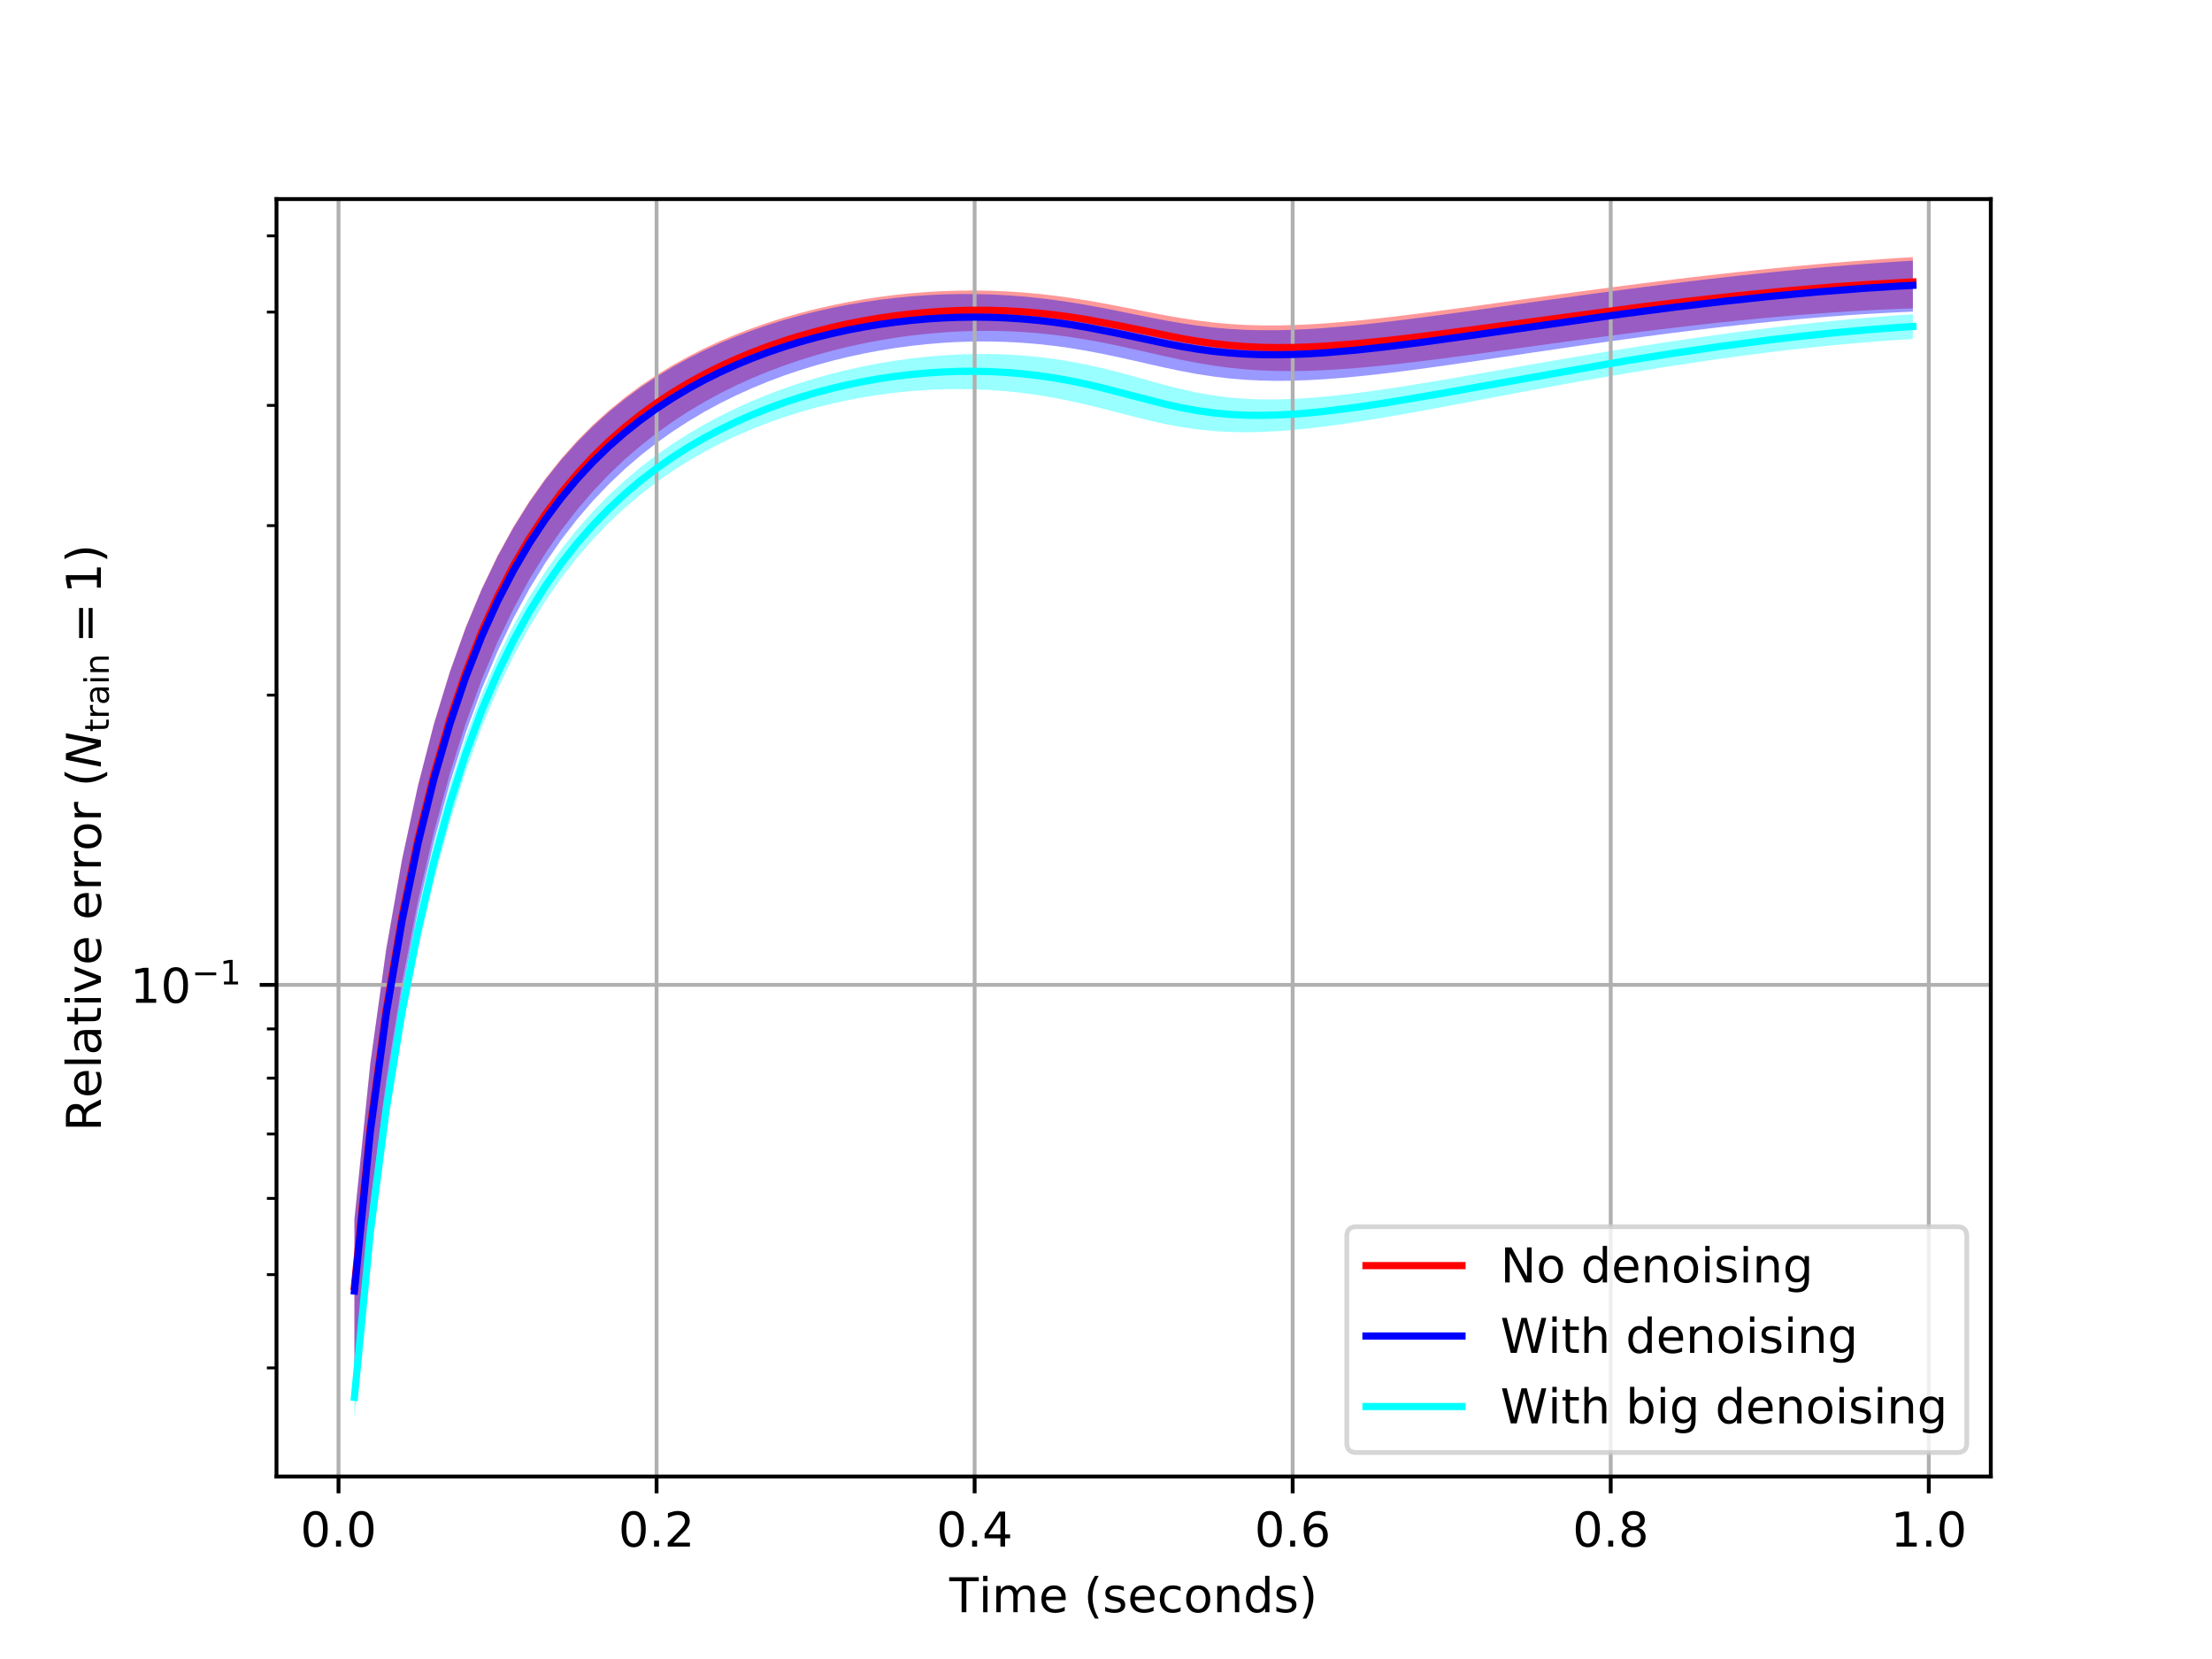 <?xml version="1.0" encoding="utf-8" standalone="no"?>
<!DOCTYPE svg PUBLIC "-//W3C//DTD SVG 1.1//EN"
  "http://www.w3.org/Graphics/SVG/1.1/DTD/svg11.dtd">
<!-- Created with matplotlib (https://matplotlib.org/) -->
<svg height="345.6pt" version="1.1" viewBox="0 0 460.8 345.6" width="460.8pt" xmlns="http://www.w3.org/2000/svg" xmlns:xlink="http://www.w3.org/1999/xlink">
 <defs>
  <style type="text/css">
*{stroke-linecap:butt;stroke-linejoin:round;white-space:pre;}
  </style>
 </defs>
 <g id="figure_1">
  <g id="patch_1">
   <path d="M 0 345.6 
L 460.8 345.6 
L 460.8 0 
L 0 0 
z
" style="fill:#ffffff;"/>
  </g>
  <g id="axes_1">
   <g id="patch_2">
    <path d="M 57.6 307.584 
L 414.72 307.584 
L 414.72 41.472 
L 57.6 41.472 
z
" style="fill:#ffffff;"/>
   </g>
   <g id="PolyCollection_1">
    <path clip-path="url(#p9b94d30ea4)" d="M 73.833 253.991 
L 73.833 284.772 
L 77.146 250.524 
L 80.458 224.985 
L 83.771 204.548 
L 87.084 187.619 
L 90.397 173.338 
L 93.71 161.157 
L 97.022 150.685 
L 100.335 141.62 
L 103.648 133.723 
L 106.961 126.803 
L 110.274 120.705 
L 113.586 115.303 
L 116.899 110.494 
L 120.212 106.193 
L 123.525 102.329 
L 126.838 98.846 
L 130.15 95.695 
L 133.463 92.837 
L 136.776 90.238 
L 140.089 87.87 
L 143.402 85.71 
L 146.714 83.737 
L 150.027 81.934 
L 153.34 80.288 
L 156.653 78.784 
L 159.966 77.413 
L 163.278 76.166 
L 166.591 75.034 
L 169.904 74.01 
L 173.217 73.09 
L 176.53 72.269 
L 179.842 71.542 
L 183.155 70.908 
L 186.468 70.362 
L 189.781 69.905 
L 193.094 69.535 
L 196.406 69.251 
L 199.719 69.055 
L 203.032 68.946 
L 206.345 68.926 
L 209.658 68.996 
L 212.97 69.158 
L 216.283 69.412 
L 219.596 69.76 
L 222.909 70.199 
L 226.222 70.726 
L 229.534 71.334 
L 232.847 72.011 
L 236.16 72.739 
L 239.473 73.493 
L 242.786 74.242 
L 246.098 74.954 
L 249.411 75.599 
L 252.724 76.153 
L 256.037 76.601 
L 259.35 76.937 
L 262.662 77.161 
L 265.975 77.282 
L 269.288 77.307 
L 272.601 77.247 
L 275.914 77.113 
L 279.226 76.916 
L 282.539 76.664 
L 285.852 76.366 
L 289.165 76.031 
L 292.478 75.664 
L 295.79 75.272 
L 299.103 74.86 
L 302.416 74.432 
L 305.729 73.991 
L 309.042 73.542 
L 312.354 73.087 
L 315.667 72.629 
L 318.98 72.17 
L 322.293 71.712 
L 325.606 71.256 
L 328.918 70.805 
L 332.231 70.36 
L 335.544 69.921 
L 338.857 69.491 
L 342.17 69.07 
L 345.482 68.659 
L 348.795 68.26 
L 352.108 67.872 
L 355.421 67.498 
L 358.734 67.138 
L 362.046 66.792 
L 365.359 66.463 
L 368.672 66.15 
L 371.985 65.855 
L 375.298 65.578 
L 378.61 65.32 
L 381.923 65.083 
L 385.236 64.867 
L 388.549 64.674 
L 391.862 64.504 
L 395.174 64.359 
L 398.487 64.239 
L 398.487 53.568 
L 398.487 53.568 
L 395.174 53.771 
L 391.862 53.992 
L 388.549 54.231 
L 385.236 54.485 
L 381.923 54.756 
L 378.61 55.041 
L 375.298 55.341 
L 371.985 55.655 
L 368.672 55.983 
L 365.359 56.323 
L 362.046 56.676 
L 358.734 57.041 
L 355.421 57.417 
L 352.108 57.804 
L 348.795 58.201 
L 345.482 58.608 
L 342.17 59.024 
L 338.857 59.448 
L 335.544 59.881 
L 332.231 60.32 
L 328.918 60.766 
L 325.606 61.217 
L 322.293 61.672 
L 318.98 62.13 
L 315.667 62.591 
L 312.354 63.051 
L 309.042 63.51 
L 305.729 63.966 
L 302.416 64.416 
L 299.103 64.858 
L 295.79 65.288 
L 292.478 65.702 
L 289.165 66.098 
L 285.852 66.469 
L 282.539 66.81 
L 279.226 67.114 
L 275.914 67.374 
L 272.601 67.581 
L 269.288 67.726 
L 265.975 67.798 
L 262.662 67.789 
L 259.35 67.687 
L 256.037 67.485 
L 252.724 67.18 
L 249.411 66.772 
L 246.098 66.27 
L 242.786 65.693 
L 239.473 65.063 
L 236.16 64.408 
L 232.847 63.756 
L 229.534 63.131 
L 226.222 62.552 
L 222.909 62.033 
L 219.596 61.584 
L 216.283 61.21 
L 212.97 60.915 
L 209.658 60.701 
L 206.345 60.567 
L 203.032 60.513 
L 199.719 60.54 
L 196.406 60.645 
L 193.094 60.831 
L 189.781 61.095 
L 186.468 61.438 
L 183.155 61.861 
L 179.842 62.365 
L 176.53 62.951 
L 173.217 63.622 
L 169.904 64.381 
L 166.591 65.23 
L 163.278 66.176 
L 159.966 67.223 
L 156.653 68.377 
L 153.34 69.647 
L 150.027 71.042 
L 146.714 72.573 
L 143.402 74.252 
L 140.089 76.095 
L 136.776 78.119 
L 133.463 80.345 
L 130.15 82.798 
L 126.838 85.507 
L 123.525 88.509 
L 120.212 91.844 
L 116.899 95.564 
L 113.586 99.73 
L 110.274 104.42 
L 106.961 109.726 
L 103.648 115.763 
L 100.335 122.677 
L 97.022 130.649 
L 93.71 139.909 
L 90.397 150.753 
L 87.084 163.575 
L 83.771 178.934 
L 80.458 197.71 
L 77.146 221.52 
L 73.833 253.991 
z
" style="fill:#ff0000;fill-opacity:0.4;"/>
   </g>
   <g id="PolyCollection_2">
    <path clip-path="url(#p9b94d30ea4)" d="M 73.833 254.022 
L 73.833 286.958 
L 77.146 252.646 
L 80.458 227.058 
L 83.771 206.585 
L 87.084 189.632 
L 90.397 175.333 
L 93.71 163.14 
L 97.022 152.659 
L 100.335 143.589 
L 103.648 135.691 
L 106.961 128.772 
L 110.274 122.678 
L 113.586 117.281 
L 116.899 112.478 
L 120.212 108.183 
L 123.525 104.327 
L 126.838 100.852 
L 130.15 97.71 
L 133.463 94.861 
L 136.776 92.271 
L 140.089 89.913 
L 143.402 87.762 
L 146.714 85.797 
L 150.027 84.002 
L 153.34 82.363 
L 156.653 80.866 
L 159.966 79.501 
L 163.278 78.259 
L 166.591 77.133 
L 169.904 76.116 
L 173.217 75.201 
L 176.53 74.386 
L 179.842 73.666 
L 183.155 73.038 
L 186.468 72.5 
L 189.781 72.052 
L 193.094 71.692 
L 196.406 71.42 
L 199.719 71.236 
L 203.032 71.142 
L 206.345 71.138 
L 209.658 71.225 
L 212.97 71.406 
L 216.283 71.681 
L 219.596 72.049 
L 222.909 72.509 
L 226.222 73.057 
L 229.534 73.684 
L 232.847 74.378 
L 236.16 75.117 
L 239.473 75.873 
L 242.786 76.615 
L 246.098 77.307 
L 249.411 77.92 
L 252.724 78.431 
L 256.037 78.829 
L 259.35 79.109 
L 262.662 79.276 
L 265.975 79.337 
L 269.288 79.304 
L 272.601 79.187 
L 275.914 78.997 
L 279.226 78.746 
L 282.539 78.442 
L 285.852 78.095 
L 289.165 77.711 
L 292.478 77.298 
L 295.79 76.862 
L 299.103 76.407 
L 302.416 75.938 
L 305.729 75.458 
L 309.042 74.971 
L 312.354 74.479 
L 315.667 73.986 
L 318.98 73.492 
L 322.293 73.001 
L 325.606 72.513 
L 328.918 72.031 
L 332.231 71.555 
L 335.544 71.087 
L 338.857 70.628 
L 342.17 70.179 
L 345.482 69.741 
L 348.795 69.314 
L 352.108 68.901 
L 355.421 68.501 
L 358.734 68.115 
L 362.046 67.745 
L 365.359 67.39 
L 368.672 67.053 
L 371.985 66.733 
L 375.298 66.432 
L 378.61 66.15 
L 381.923 65.889 
L 385.236 65.649 
L 388.549 65.431 
L 391.862 65.236 
L 395.174 65.066 
L 398.487 64.922 
L 398.487 54.299 
L 398.487 54.299 
L 395.174 54.506 
L 391.862 54.731 
L 388.549 54.972 
L 385.236 55.231 
L 381.923 55.505 
L 378.61 55.794 
L 375.298 56.098 
L 371.985 56.416 
L 368.672 56.748 
L 365.359 57.093 
L 362.046 57.45 
L 358.734 57.82 
L 355.421 58.2 
L 352.108 58.592 
L 348.795 58.994 
L 345.482 59.407 
L 342.17 59.828 
L 338.857 60.258 
L 335.544 60.696 
L 332.231 61.141 
L 328.918 61.593 
L 325.606 62.05 
L 322.293 62.512 
L 318.98 62.976 
L 315.667 63.443 
L 312.354 63.911 
L 309.042 64.377 
L 305.729 64.84 
L 302.416 65.297 
L 299.103 65.747 
L 295.79 66.185 
L 292.478 66.608 
L 289.165 67.012 
L 285.852 67.392 
L 282.539 67.743 
L 279.226 68.057 
L 275.914 68.328 
L 272.601 68.547 
L 269.288 68.704 
L 265.975 68.79 
L 262.662 68.794 
L 259.35 68.706 
L 256.037 68.519 
L 252.724 68.226 
L 249.411 67.828 
L 246.098 67.332 
L 242.786 66.754 
L 239.473 66.117 
L 236.16 65.447 
L 232.847 64.774 
L 229.534 64.122 
L 226.222 63.514 
L 222.909 62.963 
L 219.596 62.481 
L 216.283 62.075 
L 212.97 61.748 
L 209.658 61.502 
L 206.345 61.338 
L 203.032 61.256 
L 199.719 61.256 
L 196.406 61.336 
L 193.094 61.497 
L 189.781 61.738 
L 186.468 62.06 
L 183.155 62.462 
L 179.842 62.946 
L 176.53 63.513 
L 173.217 64.166 
L 169.904 64.907 
L 166.591 65.74 
L 163.278 66.668 
L 159.966 67.699 
L 156.653 68.837 
L 153.34 70.092 
L 150.027 71.471 
L 146.714 72.986 
L 143.402 74.649 
L 140.089 76.476 
L 136.776 78.484 
L 133.463 80.694 
L 130.15 83.131 
L 126.838 85.825 
L 123.525 88.809 
L 120.212 92.128 
L 116.899 95.831 
L 113.586 99.981 
L 110.274 104.653 
L 106.961 109.94 
L 103.648 115.96 
L 100.335 122.855 
L 97.022 130.808 
L 93.71 140.05 
L 90.397 150.875 
L 87.084 163.678 
L 83.771 179.018 
L 80.458 197.776 
L 77.146 221.568 
L 73.833 254.022 
z
" style="fill:#0000ff;fill-opacity:0.4;"/>
   </g>
   <g id="PolyCollection_3">
    <path clip-path="url(#p9b94d30ea4)" d="M 73.833 286.906 
L 73.833 295.488 
L 77.146 261.068 
L 80.458 235.379 
L 83.771 214.821 
L 87.084 197.793 
L 90.397 183.431 
L 93.71 171.185 
L 97.022 160.664 
L 100.335 151.566 
L 103.648 143.653 
L 106.961 136.728 
L 110.274 130.637 
L 113.586 125.25 
L 116.899 120.462 
L 120.212 116.189 
L 123.525 112.36 
L 126.838 108.916 
L 130.15 105.809 
L 133.463 102.999 
L 136.776 100.453 
L 140.089 98.141 
L 143.402 96.041 
L 146.714 94.131 
L 150.027 92.394 
L 153.34 90.817 
L 156.653 89.385 
L 159.966 88.089 
L 163.278 86.92 
L 166.591 85.871 
L 169.904 84.934 
L 173.217 84.105 
L 176.53 83.38 
L 179.842 82.756 
L 183.155 82.23 
L 186.468 81.8 
L 189.781 81.467 
L 193.094 81.228 
L 196.406 81.086 
L 199.719 81.04 
L 203.032 81.092 
L 206.345 81.243 
L 209.658 81.496 
L 212.97 81.852 
L 216.283 82.31 
L 219.596 82.869 
L 222.909 83.525 
L 226.222 84.268 
L 229.534 85.08 
L 232.847 85.933 
L 236.16 86.791 
L 239.473 87.61 
L 242.786 88.346 
L 246.098 88.966 
L 249.411 89.448 
L 252.724 89.785 
L 256.037 89.98 
L 259.35 90.043 
L 262.662 89.986 
L 265.975 89.825 
L 269.288 89.573 
L 272.601 89.243 
L 275.914 88.849 
L 279.226 88.401 
L 282.539 87.908 
L 285.852 87.38 
L 289.165 86.823 
L 292.478 86.243 
L 295.79 85.647 
L 299.103 85.038 
L 302.416 84.42 
L 305.729 83.797 
L 309.042 83.172 
L 312.354 82.546 
L 315.667 81.924 
L 318.98 81.305 
L 322.293 80.693 
L 325.606 80.088 
L 328.918 79.491 
L 332.231 78.905 
L 335.544 78.33 
L 338.857 77.766 
L 342.17 77.216 
L 345.482 76.679 
L 348.795 76.157 
L 352.108 75.65 
L 355.421 75.159 
L 358.734 74.686 
L 362.046 74.23 
L 365.359 73.792 
L 368.672 73.374 
L 371.985 72.976 
L 375.298 72.598 
L 378.61 72.243 
L 381.923 71.91 
L 385.236 71.602 
L 388.549 71.318 
L 391.862 71.06 
L 395.174 70.83 
L 398.487 70.628 
L 398.487 65.47 
L 398.487 65.47 
L 395.174 65.697 
L 391.862 65.948 
L 388.549 66.223 
L 385.236 66.52 
L 381.923 66.839 
L 378.61 67.179 
L 375.298 67.538 
L 371.985 67.917 
L 368.672 68.313 
L 365.359 68.728 
L 362.046 69.159 
L 358.734 69.605 
L 355.421 70.068 
L 352.108 70.544 
L 348.795 71.035 
L 345.482 71.539 
L 342.17 72.055 
L 338.857 72.582 
L 335.544 73.121 
L 332.231 73.669 
L 328.918 74.225 
L 325.606 74.789 
L 322.293 75.36 
L 318.98 75.935 
L 315.667 76.513 
L 312.354 77.094 
L 309.042 77.673 
L 305.729 78.249 
L 302.416 78.82 
L 299.103 79.382 
L 295.79 79.93 
L 292.478 80.461 
L 289.165 80.97 
L 285.852 81.449 
L 282.539 81.892 
L 279.226 82.291 
L 275.914 82.634 
L 272.601 82.911 
L 269.288 83.109 
L 265.975 83.213 
L 262.662 83.207 
L 259.35 83.075 
L 256.037 82.802 
L 252.724 82.378 
L 249.411 81.799 
L 246.098 81.077 
L 242.786 80.239 
L 239.473 79.33 
L 236.16 78.402 
L 232.847 77.504 
L 229.534 76.674 
L 226.222 75.935 
L 222.909 75.301 
L 219.596 74.777 
L 216.283 74.362 
L 212.97 74.056 
L 209.658 73.854 
L 206.345 73.754 
L 203.032 73.752 
L 199.719 73.845 
L 196.406 74.032 
L 193.094 74.309 
L 189.781 74.677 
L 186.468 75.135 
L 183.155 75.682 
L 179.842 76.319 
L 176.53 77.049 
L 173.217 77.874 
L 169.904 78.795 
L 166.591 79.818 
L 163.278 80.947 
L 159.966 82.188 
L 156.653 83.547 
L 153.34 85.034 
L 150.027 86.657 
L 146.714 88.43 
L 143.402 90.364 
L 140.089 92.477 
L 136.776 94.788 
L 133.463 97.32 
L 130.15 100.099 
L 126.838 103.157 
L 123.525 106.535 
L 120.212 110.277 
L 116.899 114.441 
L 113.586 119.095 
L 110.274 124.324 
L 106.961 130.232 
L 103.648 136.947 
L 100.335 144.628 
L 97.022 153.473 
L 93.71 163.73 
L 90.397 175.711 
L 87.084 189.824 
L 83.771 206.634 
L 80.458 227.017 
L 77.146 252.575 
L 73.833 286.906 
z
" style="fill:#00ffff;fill-opacity:0.4;"/>
   </g>
   <g id="matplotlib.axis_1">
    <g id="xtick_1">
     <g id="line2d_1">
      <path clip-path="url(#p9b94d30ea4)" d="M 70.52 307.584 
L 70.52 41.472 
" style="fill:none;stroke:#b0b0b0;stroke-linecap:square;stroke-width:0.8;"/>
     </g>
     <g id="line2d_2">
      <defs>
       <path d="M 0 0 
L 0 3.5 
" id="m732e19c470" style="stroke:#000000;stroke-width:0.8;"/>
      </defs>
      <g>
       <use style="stroke:#000000;stroke-width:0.8;" x="70.52" xlink:href="#m732e19c470" y="307.584"/>
      </g>
     </g>
     <g id="text_1">
      <!-- 0.0 -->
      <defs>
       <path d="M 31.781 66.406 
Q 24.172 66.406 20.328 58.906 
Q 16.5 51.422 16.5 36.375 
Q 16.5 21.391 20.328 13.891 
Q 24.172 6.391 31.781 6.391 
Q 39.453 6.391 43.281 13.891 
Q 47.125 21.391 47.125 36.375 
Q 47.125 51.422 43.281 58.906 
Q 39.453 66.406 31.781 66.406 
z
M 31.781 74.219 
Q 44.047 74.219 50.516 64.516 
Q 56.984 54.828 56.984 36.375 
Q 56.984 17.969 50.516 8.266 
Q 44.047 -1.422 31.781 -1.422 
Q 19.531 -1.422 13.062 8.266 
Q 6.594 17.969 6.594 36.375 
Q 6.594 54.828 13.062 64.516 
Q 19.531 74.219 31.781 74.219 
z
" id="DejaVuSans-48"/>
       <path d="M 10.688 12.406 
L 21 12.406 
L 21 0 
L 10.688 0 
z
" id="DejaVuSans-46"/>
      </defs>
      <g transform="translate(62.568 322.182)scale(0.1 -0.1)">
       <use xlink:href="#DejaVuSans-48"/>
       <use x="63.623" xlink:href="#DejaVuSans-46"/>
       <use x="95.41" xlink:href="#DejaVuSans-48"/>
      </g>
     </g>
    </g>
    <g id="xtick_2">
     <g id="line2d_3">
      <path clip-path="url(#p9b94d30ea4)" d="M 136.776 307.584 
L 136.776 41.472 
" style="fill:none;stroke:#b0b0b0;stroke-linecap:square;stroke-width:0.8;"/>
     </g>
     <g id="line2d_4">
      <g>
       <use style="stroke:#000000;stroke-width:0.8;" x="136.776" xlink:href="#m732e19c470" y="307.584"/>
      </g>
     </g>
     <g id="text_2">
      <!-- 0.2 -->
      <defs>
       <path d="M 19.188 8.297 
L 53.609 8.297 
L 53.609 0 
L 7.328 0 
L 7.328 8.297 
Q 12.938 14.109 22.625 23.891 
Q 32.328 33.688 34.812 36.531 
Q 39.547 41.844 41.422 45.531 
Q 43.312 49.219 43.312 52.781 
Q 43.312 58.594 39.234 62.25 
Q 35.156 65.922 28.609 65.922 
Q 23.969 65.922 18.812 64.312 
Q 13.672 62.703 7.812 59.422 
L 7.812 69.391 
Q 13.766 71.781 18.938 73 
Q 24.125 74.219 28.422 74.219 
Q 39.75 74.219 46.484 68.547 
Q 53.219 62.891 53.219 53.422 
Q 53.219 48.922 51.531 44.891 
Q 49.859 40.875 45.406 35.406 
Q 44.188 33.984 37.641 27.219 
Q 31.109 20.453 19.188 8.297 
z
" id="DejaVuSans-50"/>
      </defs>
      <g transform="translate(128.824 322.182)scale(0.1 -0.1)">
       <use xlink:href="#DejaVuSans-48"/>
       <use x="63.623" xlink:href="#DejaVuSans-46"/>
       <use x="95.41" xlink:href="#DejaVuSans-50"/>
      </g>
     </g>
    </g>
    <g id="xtick_3">
     <g id="line2d_5">
      <path clip-path="url(#p9b94d30ea4)" d="M 203.032 307.584 
L 203.032 41.472 
" style="fill:none;stroke:#b0b0b0;stroke-linecap:square;stroke-width:0.8;"/>
     </g>
     <g id="line2d_6">
      <g>
       <use style="stroke:#000000;stroke-width:0.8;" x="203.032" xlink:href="#m732e19c470" y="307.584"/>
      </g>
     </g>
     <g id="text_3">
      <!-- 0.4 -->
      <defs>
       <path d="M 37.797 64.312 
L 12.891 25.391 
L 37.797 25.391 
z
M 35.203 72.906 
L 47.609 72.906 
L 47.609 25.391 
L 58.016 25.391 
L 58.016 17.188 
L 47.609 17.188 
L 47.609 0 
L 37.797 0 
L 37.797 17.188 
L 4.891 17.188 
L 4.891 26.703 
z
" id="DejaVuSans-52"/>
      </defs>
      <g transform="translate(195.08 322.182)scale(0.1 -0.1)">
       <use xlink:href="#DejaVuSans-48"/>
       <use x="63.623" xlink:href="#DejaVuSans-46"/>
       <use x="95.41" xlink:href="#DejaVuSans-52"/>
      </g>
     </g>
    </g>
    <g id="xtick_4">
     <g id="line2d_7">
      <path clip-path="url(#p9b94d30ea4)" d="M 269.288 307.584 
L 269.288 41.472 
" style="fill:none;stroke:#b0b0b0;stroke-linecap:square;stroke-width:0.8;"/>
     </g>
     <g id="line2d_8">
      <g>
       <use style="stroke:#000000;stroke-width:0.8;" x="269.288" xlink:href="#m732e19c470" y="307.584"/>
      </g>
     </g>
     <g id="text_4">
      <!-- 0.6 -->
      <defs>
       <path d="M 33.016 40.375 
Q 26.375 40.375 22.484 35.828 
Q 18.609 31.297 18.609 23.391 
Q 18.609 15.531 22.484 10.953 
Q 26.375 6.391 33.016 6.391 
Q 39.656 6.391 43.531 10.953 
Q 47.406 15.531 47.406 23.391 
Q 47.406 31.297 43.531 35.828 
Q 39.656 40.375 33.016 40.375 
z
M 52.594 71.297 
L 52.594 62.312 
Q 48.875 64.062 45.094 64.984 
Q 41.312 65.922 37.594 65.922 
Q 27.828 65.922 22.672 59.328 
Q 17.531 52.734 16.797 39.406 
Q 19.672 43.656 24.016 45.922 
Q 28.375 48.188 33.594 48.188 
Q 44.578 48.188 50.953 41.516 
Q 57.328 34.859 57.328 23.391 
Q 57.328 12.156 50.688 5.359 
Q 44.047 -1.422 33.016 -1.422 
Q 20.359 -1.422 13.672 8.266 
Q 6.984 17.969 6.984 36.375 
Q 6.984 53.656 15.188 63.938 
Q 23.391 74.219 37.203 74.219 
Q 40.922 74.219 44.703 73.484 
Q 48.484 72.75 52.594 71.297 
z
" id="DejaVuSans-54"/>
      </defs>
      <g transform="translate(261.336 322.182)scale(0.1 -0.1)">
       <use xlink:href="#DejaVuSans-48"/>
       <use x="63.623" xlink:href="#DejaVuSans-46"/>
       <use x="95.41" xlink:href="#DejaVuSans-54"/>
      </g>
     </g>
    </g>
    <g id="xtick_5">
     <g id="line2d_9">
      <path clip-path="url(#p9b94d30ea4)" d="M 335.544 307.584 
L 335.544 41.472 
" style="fill:none;stroke:#b0b0b0;stroke-linecap:square;stroke-width:0.8;"/>
     </g>
     <g id="line2d_10">
      <g>
       <use style="stroke:#000000;stroke-width:0.8;" x="335.544" xlink:href="#m732e19c470" y="307.584"/>
      </g>
     </g>
     <g id="text_5">
      <!-- 0.8 -->
      <defs>
       <path d="M 31.781 34.625 
Q 24.75 34.625 20.719 30.859 
Q 16.703 27.094 16.703 20.516 
Q 16.703 13.922 20.719 10.156 
Q 24.75 6.391 31.781 6.391 
Q 38.812 6.391 42.859 10.172 
Q 46.922 13.969 46.922 20.516 
Q 46.922 27.094 42.891 30.859 
Q 38.875 34.625 31.781 34.625 
z
M 21.922 38.812 
Q 15.578 40.375 12.031 44.719 
Q 8.5 49.078 8.5 55.328 
Q 8.5 64.062 14.719 69.141 
Q 20.953 74.219 31.781 74.219 
Q 42.672 74.219 48.875 69.141 
Q 55.078 64.062 55.078 55.328 
Q 55.078 49.078 51.531 44.719 
Q 48 40.375 41.703 38.812 
Q 48.828 37.156 52.797 32.312 
Q 56.781 27.484 56.781 20.516 
Q 56.781 9.906 50.312 4.234 
Q 43.844 -1.422 31.781 -1.422 
Q 19.734 -1.422 13.25 4.234 
Q 6.781 9.906 6.781 20.516 
Q 6.781 27.484 10.781 32.312 
Q 14.797 37.156 21.922 38.812 
z
M 18.312 54.391 
Q 18.312 48.734 21.844 45.562 
Q 25.391 42.391 31.781 42.391 
Q 38.141 42.391 41.719 45.562 
Q 45.312 48.734 45.312 54.391 
Q 45.312 60.062 41.719 63.234 
Q 38.141 66.406 31.781 66.406 
Q 25.391 66.406 21.844 63.234 
Q 18.312 60.062 18.312 54.391 
z
" id="DejaVuSans-56"/>
      </defs>
      <g transform="translate(327.592 322.182)scale(0.1 -0.1)">
       <use xlink:href="#DejaVuSans-48"/>
       <use x="63.623" xlink:href="#DejaVuSans-46"/>
       <use x="95.41" xlink:href="#DejaVuSans-56"/>
      </g>
     </g>
    </g>
    <g id="xtick_6">
     <g id="line2d_11">
      <path clip-path="url(#p9b94d30ea4)" d="M 401.8 307.584 
L 401.8 41.472 
" style="fill:none;stroke:#b0b0b0;stroke-linecap:square;stroke-width:0.8;"/>
     </g>
     <g id="line2d_12">
      <g>
       <use style="stroke:#000000;stroke-width:0.8;" x="401.8" xlink:href="#m732e19c470" y="307.584"/>
      </g>
     </g>
     <g id="text_6">
      <!-- 1.0 -->
      <defs>
       <path d="M 12.406 8.297 
L 28.516 8.297 
L 28.516 63.922 
L 10.984 60.406 
L 10.984 69.391 
L 28.422 72.906 
L 38.281 72.906 
L 38.281 8.297 
L 54.391 8.297 
L 54.391 0 
L 12.406 0 
z
" id="DejaVuSans-49"/>
      </defs>
      <g transform="translate(393.849 322.182)scale(0.1 -0.1)">
       <use xlink:href="#DejaVuSans-49"/>
       <use x="63.623" xlink:href="#DejaVuSans-46"/>
       <use x="95.41" xlink:href="#DejaVuSans-48"/>
      </g>
     </g>
    </g>
    <g id="text_7">
     <!-- $\mathrm{Time \ (seconds)}$ -->
     <defs>
      <path d="M -0.297 72.906 
L 61.375 72.906 
L 61.375 64.594 
L 35.5 64.594 
L 35.5 0 
L 25.594 0 
L 25.594 64.594 
L -0.297 64.594 
z
" id="DejaVuSans-84"/>
      <path d="M 9.422 54.688 
L 18.406 54.688 
L 18.406 0 
L 9.422 0 
z
M 9.422 75.984 
L 18.406 75.984 
L 18.406 64.594 
L 9.422 64.594 
z
" id="DejaVuSans-105"/>
      <path d="M 52 44.188 
Q 55.375 50.25 60.062 53.125 
Q 64.75 56 71.094 56 
Q 79.641 56 84.281 50.016 
Q 88.922 44.047 88.922 33.016 
L 88.922 0 
L 79.891 0 
L 79.891 32.719 
Q 79.891 40.578 77.094 44.375 
Q 74.312 48.188 68.609 48.188 
Q 61.625 48.188 57.562 43.547 
Q 53.516 38.922 53.516 30.906 
L 53.516 0 
L 44.484 0 
L 44.484 32.719 
Q 44.484 40.625 41.703 44.406 
Q 38.922 48.188 33.109 48.188 
Q 26.219 48.188 22.156 43.531 
Q 18.109 38.875 18.109 30.906 
L 18.109 0 
L 9.078 0 
L 9.078 54.688 
L 18.109 54.688 
L 18.109 46.188 
Q 21.188 51.219 25.484 53.609 
Q 29.781 56 35.688 56 
Q 41.656 56 45.828 52.969 
Q 50 49.953 52 44.188 
z
" id="DejaVuSans-109"/>
      <path d="M 56.203 29.594 
L 56.203 25.203 
L 14.891 25.203 
Q 15.484 15.922 20.484 11.062 
Q 25.484 6.203 34.422 6.203 
Q 39.594 6.203 44.453 7.469 
Q 49.312 8.734 54.109 11.281 
L 54.109 2.781 
Q 49.266 0.734 44.188 -0.344 
Q 39.109 -1.422 33.891 -1.422 
Q 20.797 -1.422 13.156 6.188 
Q 5.516 13.812 5.516 26.812 
Q 5.516 40.234 12.766 48.109 
Q 20.016 56 32.328 56 
Q 43.359 56 49.781 48.891 
Q 56.203 41.797 56.203 29.594 
z
M 47.219 32.234 
Q 47.125 39.594 43.094 43.984 
Q 39.062 48.391 32.422 48.391 
Q 24.906 48.391 20.391 44.141 
Q 15.875 39.891 15.188 32.172 
z
" id="DejaVuSans-101"/>
      <path d="M 31 75.875 
Q 24.469 64.656 21.281 53.656 
Q 18.109 42.672 18.109 31.391 
Q 18.109 20.125 21.312 9.062 
Q 24.516 -2 31 -13.188 
L 23.188 -13.188 
Q 15.875 -1.703 12.234 9.375 
Q 8.594 20.453 8.594 31.391 
Q 8.594 42.281 12.203 53.312 
Q 15.828 64.359 23.188 75.875 
z
" id="DejaVuSans-40"/>
      <path d="M 44.281 53.078 
L 44.281 44.578 
Q 40.484 46.531 36.375 47.5 
Q 32.281 48.484 27.875 48.484 
Q 21.188 48.484 17.844 46.438 
Q 14.5 44.391 14.5 40.281 
Q 14.5 37.156 16.891 35.375 
Q 19.281 33.594 26.516 31.984 
L 29.594 31.297 
Q 39.156 29.25 43.188 25.516 
Q 47.219 21.781 47.219 15.094 
Q 47.219 7.469 41.188 3.016 
Q 35.156 -1.422 24.609 -1.422 
Q 20.219 -1.422 15.453 -0.562 
Q 10.688 0.297 5.422 2 
L 5.422 11.281 
Q 10.406 8.688 15.234 7.391 
Q 20.062 6.109 24.812 6.109 
Q 31.156 6.109 34.562 8.281 
Q 37.984 10.453 37.984 14.406 
Q 37.984 18.062 35.516 20.016 
Q 33.062 21.969 24.703 23.781 
L 21.578 24.516 
Q 13.234 26.266 9.516 29.906 
Q 5.812 33.547 5.812 39.891 
Q 5.812 47.609 11.281 51.797 
Q 16.75 56 26.812 56 
Q 31.781 56 36.172 55.266 
Q 40.578 54.547 44.281 53.078 
z
" id="DejaVuSans-115"/>
      <path d="M 48.781 52.594 
L 48.781 44.188 
Q 44.969 46.297 41.141 47.344 
Q 37.312 48.391 33.406 48.391 
Q 24.656 48.391 19.812 42.844 
Q 14.984 37.312 14.984 27.297 
Q 14.984 17.281 19.812 11.734 
Q 24.656 6.203 33.406 6.203 
Q 37.312 6.203 41.141 7.25 
Q 44.969 8.297 48.781 10.406 
L 48.781 2.094 
Q 45.016 0.344 40.984 -0.531 
Q 36.969 -1.422 32.422 -1.422 
Q 20.062 -1.422 12.781 6.344 
Q 5.516 14.109 5.516 27.297 
Q 5.516 40.672 12.859 48.328 
Q 20.219 56 33.016 56 
Q 37.156 56 41.109 55.141 
Q 45.062 54.297 48.781 52.594 
z
" id="DejaVuSans-99"/>
      <path d="M 30.609 48.391 
Q 23.391 48.391 19.188 42.75 
Q 14.984 37.109 14.984 27.297 
Q 14.984 17.484 19.156 11.844 
Q 23.344 6.203 30.609 6.203 
Q 37.797 6.203 41.984 11.859 
Q 46.188 17.531 46.188 27.297 
Q 46.188 37.016 41.984 42.703 
Q 37.797 48.391 30.609 48.391 
z
M 30.609 56 
Q 42.328 56 49.016 48.375 
Q 55.719 40.766 55.719 27.297 
Q 55.719 13.875 49.016 6.219 
Q 42.328 -1.422 30.609 -1.422 
Q 18.844 -1.422 12.172 6.219 
Q 5.516 13.875 5.516 27.297 
Q 5.516 40.766 12.172 48.375 
Q 18.844 56 30.609 56 
z
" id="DejaVuSans-111"/>
      <path d="M 54.891 33.016 
L 54.891 0 
L 45.906 0 
L 45.906 32.719 
Q 45.906 40.484 42.875 44.328 
Q 39.844 48.188 33.797 48.188 
Q 26.516 48.188 22.312 43.547 
Q 18.109 38.922 18.109 30.906 
L 18.109 0 
L 9.078 0 
L 9.078 54.688 
L 18.109 54.688 
L 18.109 46.188 
Q 21.344 51.125 25.703 53.562 
Q 30.078 56 35.797 56 
Q 45.219 56 50.047 50.172 
Q 54.891 44.344 54.891 33.016 
z
" id="DejaVuSans-110"/>
      <path d="M 45.406 46.391 
L 45.406 75.984 
L 54.391 75.984 
L 54.391 0 
L 45.406 0 
L 45.406 8.203 
Q 42.578 3.328 38.25 0.953 
Q 33.938 -1.422 27.875 -1.422 
Q 17.969 -1.422 11.734 6.484 
Q 5.516 14.406 5.516 27.297 
Q 5.516 40.188 11.734 48.094 
Q 17.969 56 27.875 56 
Q 33.938 56 38.25 53.625 
Q 42.578 51.266 45.406 46.391 
z
M 14.797 27.297 
Q 14.797 17.391 18.875 11.75 
Q 22.953 6.109 30.078 6.109 
Q 37.203 6.109 41.297 11.75 
Q 45.406 17.391 45.406 27.297 
Q 45.406 37.203 41.297 42.844 
Q 37.203 48.484 30.078 48.484 
Q 22.953 48.484 18.875 42.844 
Q 14.797 37.203 14.797 27.297 
z
" id="DejaVuSans-100"/>
      <path d="M 8.016 75.875 
L 15.828 75.875 
Q 23.141 64.359 26.781 53.312 
Q 30.422 42.281 30.422 31.391 
Q 30.422 20.453 26.781 9.375 
Q 23.141 -1.703 15.828 -13.188 
L 8.016 -13.188 
Q 14.5 -2 17.703 9.062 
Q 20.906 20.125 20.906 31.391 
Q 20.906 42.672 17.703 53.656 
Q 14.5 64.656 8.016 75.875 
z
" id="DejaVuSans-41"/>
     </defs>
     <g transform="translate(197.76 335.861)scale(0.1 -0.1)">
      <use transform="translate(0 0.016)" xlink:href="#DejaVuSans-84"/>
      <use transform="translate(61.084 0.016)" xlink:href="#DejaVuSans-105"/>
      <use transform="translate(88.867 0.016)" xlink:href="#DejaVuSans-109"/>
      <use transform="translate(186.279 0.016)" xlink:href="#DejaVuSans-101"/>
      <use transform="translate(280.273 0.016)" xlink:href="#DejaVuSans-40"/>
      <use transform="translate(319.287 0.016)" xlink:href="#DejaVuSans-115"/>
      <use transform="translate(371.386 0.016)" xlink:href="#DejaVuSans-101"/>
      <use transform="translate(432.91 0.016)" xlink:href="#DejaVuSans-99"/>
      <use transform="translate(487.89 0.016)" xlink:href="#DejaVuSans-111"/>
      <use transform="translate(549.072 0.016)" xlink:href="#DejaVuSans-110"/>
      <use transform="translate(612.451 0.016)" xlink:href="#DejaVuSans-100"/>
      <use transform="translate(675.927 0.016)" xlink:href="#DejaVuSans-115"/>
      <use transform="translate(728.027 0.016)" xlink:href="#DejaVuSans-41"/>
     </g>
    </g>
   </g>
   <g id="matplotlib.axis_2">
    <g id="ytick_1">
     <g id="line2d_13">
      <path clip-path="url(#p9b94d30ea4)" d="M 57.6 205.167 
L 414.72 205.167 
" style="fill:none;stroke:#b0b0b0;stroke-linecap:square;stroke-width:0.8;"/>
     </g>
     <g id="line2d_14">
      <defs>
       <path d="M 0 0 
L -3.5 0 
" id="m06b6cafbbc" style="stroke:#000000;stroke-width:0.8;"/>
      </defs>
      <g>
       <use style="stroke:#000000;stroke-width:0.8;" x="57.6" xlink:href="#m06b6cafbbc" y="205.167"/>
      </g>
     </g>
     <g id="text_8">
      <!-- $\mathdefault{10^{-1}}$ -->
      <defs>
       <path d="M 10.594 35.5 
L 73.188 35.5 
L 73.188 27.203 
L 10.594 27.203 
z
" id="DejaVuSans-8722"/>
      </defs>
      <g transform="translate(27.1 208.966)scale(0.1 -0.1)">
       <use transform="translate(0 0.684)" xlink:href="#DejaVuSans-49"/>
       <use transform="translate(63.623 0.684)" xlink:href="#DejaVuSans-48"/>
       <use transform="translate(128.203 38.966)scale(0.7)" xlink:href="#DejaVuSans-8722"/>
       <use transform="translate(186.855 38.966)scale(0.7)" xlink:href="#DejaVuSans-49"/>
      </g>
     </g>
    </g>
    <g id="ytick_2">
     <g id="line2d_15">
      <defs>
       <path d="M 0 0 
L -2 0 
" id="ma2787e16ec" style="stroke:#000000;stroke-width:0.6;"/>
      </defs>
      <g>
       <use style="stroke:#000000;stroke-width:0.6;" x="57.6" xlink:href="#ma2787e16ec" y="284.959"/>
      </g>
     </g>
    </g>
    <g id="ytick_3">
     <g id="line2d_16">
      <g>
       <use style="stroke:#000000;stroke-width:0.6;" x="57.6" xlink:href="#ma2787e16ec" y="265.527"/>
      </g>
     </g>
    </g>
    <g id="ytick_4">
     <g id="line2d_17">
      <g>
       <use style="stroke:#000000;stroke-width:0.6;" x="57.6" xlink:href="#ma2787e16ec" y="249.65"/>
      </g>
     </g>
    </g>
    <g id="ytick_5">
     <g id="line2d_18">
      <g>
       <use style="stroke:#000000;stroke-width:0.6;" x="57.6" xlink:href="#ma2787e16ec" y="236.227"/>
      </g>
     </g>
    </g>
    <g id="ytick_6">
     <g id="line2d_19">
      <g>
       <use style="stroke:#000000;stroke-width:0.6;" x="57.6" xlink:href="#ma2787e16ec" y="224.599"/>
      </g>
     </g>
    </g>
    <g id="ytick_7">
     <g id="line2d_20">
      <g>
       <use style="stroke:#000000;stroke-width:0.6;" x="57.6" xlink:href="#ma2787e16ec" y="214.342"/>
      </g>
     </g>
    </g>
    <g id="ytick_8">
     <g id="line2d_21">
      <g>
       <use style="stroke:#000000;stroke-width:0.6;" x="57.6" xlink:href="#ma2787e16ec" y="144.807"/>
      </g>
     </g>
    </g>
    <g id="ytick_9">
     <g id="line2d_22">
      <g>
       <use style="stroke:#000000;stroke-width:0.6;" x="57.6" xlink:href="#ma2787e16ec" y="109.498"/>
      </g>
     </g>
    </g>
    <g id="ytick_10">
     <g id="line2d_23">
      <g>
       <use style="stroke:#000000;stroke-width:0.6;" x="57.6" xlink:href="#ma2787e16ec" y="84.447"/>
      </g>
     </g>
    </g>
    <g id="ytick_11">
     <g id="line2d_24">
      <g>
       <use style="stroke:#000000;stroke-width:0.6;" x="57.6" xlink:href="#ma2787e16ec" y="65.015"/>
      </g>
     </g>
    </g>
    <g id="ytick_12">
     <g id="line2d_25">
      <g>
       <use style="stroke:#000000;stroke-width:0.6;" x="57.6" xlink:href="#ma2787e16ec" y="49.138"/>
      </g>
     </g>
    </g>
    <g id="text_9">
     <!-- $\mathrm{Relative \ error}$ ($N_{\mathrm{train}}=1$) -->
     <defs>
      <path d="M 44.391 34.188 
Q 47.562 33.109 50.562 29.594 
Q 53.562 26.078 56.594 19.922 
L 66.609 0 
L 56 0 
L 46.688 18.703 
Q 43.062 26.031 39.672 28.422 
Q 36.281 30.812 30.422 30.812 
L 19.672 30.812 
L 19.672 0 
L 9.812 0 
L 9.812 72.906 
L 32.078 72.906 
Q 44.578 72.906 50.734 67.672 
Q 56.891 62.453 56.891 51.906 
Q 56.891 45.016 53.688 40.469 
Q 50.484 35.938 44.391 34.188 
z
M 19.672 64.797 
L 19.672 38.922 
L 32.078 38.922 
Q 39.203 38.922 42.844 42.219 
Q 46.484 45.516 46.484 51.906 
Q 46.484 58.297 42.844 61.547 
Q 39.203 64.797 32.078 64.797 
z
" id="DejaVuSans-82"/>
      <path d="M 9.422 75.984 
L 18.406 75.984 
L 18.406 0 
L 9.422 0 
z
" id="DejaVuSans-108"/>
      <path d="M 34.281 27.484 
Q 23.391 27.484 19.188 25 
Q 14.984 22.516 14.984 16.5 
Q 14.984 11.719 18.141 8.906 
Q 21.297 6.109 26.703 6.109 
Q 34.188 6.109 38.703 11.406 
Q 43.219 16.703 43.219 25.484 
L 43.219 27.484 
z
M 52.203 31.203 
L 52.203 0 
L 43.219 0 
L 43.219 8.297 
Q 40.141 3.328 35.547 0.953 
Q 30.953 -1.422 24.312 -1.422 
Q 15.922 -1.422 10.953 3.297 
Q 6 8.016 6 15.922 
Q 6 25.141 12.172 29.828 
Q 18.359 34.516 30.609 34.516 
L 43.219 34.516 
L 43.219 35.406 
Q 43.219 41.609 39.141 45 
Q 35.062 48.391 27.688 48.391 
Q 23 48.391 18.547 47.266 
Q 14.109 46.141 10.016 43.891 
L 10.016 52.203 
Q 14.938 54.109 19.578 55.047 
Q 24.219 56 28.609 56 
Q 40.484 56 46.344 49.844 
Q 52.203 43.703 52.203 31.203 
z
" id="DejaVuSans-97"/>
      <path d="M 18.312 70.219 
L 18.312 54.688 
L 36.812 54.688 
L 36.812 47.703 
L 18.312 47.703 
L 18.312 18.016 
Q 18.312 11.328 20.141 9.422 
Q 21.969 7.516 27.594 7.516 
L 36.812 7.516 
L 36.812 0 
L 27.594 0 
Q 17.188 0 13.234 3.875 
Q 9.281 7.766 9.281 18.016 
L 9.281 47.703 
L 2.688 47.703 
L 2.688 54.688 
L 9.281 54.688 
L 9.281 70.219 
z
" id="DejaVuSans-116"/>
      <path d="M 2.984 54.688 
L 12.5 54.688 
L 29.594 8.797 
L 46.688 54.688 
L 56.203 54.688 
L 35.688 0 
L 23.484 0 
z
" id="DejaVuSans-118"/>
      <path d="M 41.109 46.297 
Q 39.594 47.172 37.812 47.578 
Q 36.031 48 33.891 48 
Q 26.266 48 22.188 43.047 
Q 18.109 38.094 18.109 28.812 
L 18.109 0 
L 9.078 0 
L 9.078 54.688 
L 18.109 54.688 
L 18.109 46.188 
Q 20.953 51.172 25.484 53.578 
Q 30.031 56 36.531 56 
Q 37.453 56 38.578 55.875 
Q 39.703 55.766 41.062 55.516 
z
" id="DejaVuSans-114"/>
      <path id="DejaVuSans-32"/>
      <path d="M 16.891 72.906 
L 30.172 72.906 
L 50.297 10.406 
L 62.5 72.906 
L 72.125 72.906 
L 57.906 0 
L 44.578 0 
L 24.516 62.891 
L 12.312 0 
L 2.688 0 
z
" id="DejaVuSans-Oblique-78"/>
      <path d="M 10.594 45.406 
L 73.188 45.406 
L 73.188 37.203 
L 10.594 37.203 
z
M 10.594 25.484 
L 73.188 25.484 
L 73.188 17.188 
L 10.594 17.188 
z
" id="DejaVuSans-61"/>
     </defs>
     <g transform="translate(21.02 235.678)rotate(-90)scale(0.1 -0.1)">
      <use transform="translate(0 0.016)" xlink:href="#DejaVuSans-82"/>
      <use transform="translate(69.482 0.016)" xlink:href="#DejaVuSans-101"/>
      <use transform="translate(131.006 0.016)" xlink:href="#DejaVuSans-108"/>
      <use transform="translate(158.789 0.016)" xlink:href="#DejaVuSans-97"/>
      <use transform="translate(220.068 0.016)" xlink:href="#DejaVuSans-116"/>
      <use transform="translate(259.277 0.016)" xlink:href="#DejaVuSans-105"/>
      <use transform="translate(287.061 0.016)" xlink:href="#DejaVuSans-118"/>
      <use transform="translate(346.24 0.016)" xlink:href="#DejaVuSans-101"/>
      <use transform="translate(440.234 0.016)" xlink:href="#DejaVuSans-101"/>
      <use transform="translate(501.757 0.016)" xlink:href="#DejaVuSans-114"/>
      <use transform="translate(542.871 0.016)" xlink:href="#DejaVuSans-114"/>
      <use transform="translate(583.984 0.016)" xlink:href="#DejaVuSans-111"/>
      <use transform="translate(645.166 0.016)" xlink:href="#DejaVuSans-114"/>
      <use transform="translate(686.279 0.016)" xlink:href="#DejaVuSans-32"/>
      <use transform="translate(718.066 0.016)" xlink:href="#DejaVuSans-40"/>
      <use transform="translate(757.08 0.016)" xlink:href="#DejaVuSans-Oblique-78"/>
      <use transform="translate(831.884 -16.391)scale(0.7)" xlink:href="#DejaVuSans-116"/>
      <use transform="translate(859.331 -16.391)scale(0.7)" xlink:href="#DejaVuSans-114"/>
      <use transform="translate(888.11 -16.391)scale(0.7)" xlink:href="#DejaVuSans-97"/>
      <use transform="translate(931.006 -16.391)scale(0.7)" xlink:href="#DejaVuSans-105"/>
      <use transform="translate(950.454 -16.391)scale(0.7)" xlink:href="#DejaVuSans-110"/>
      <use transform="translate(1017.036 0.016)" xlink:href="#DejaVuSans-61"/>
      <use transform="translate(1120.307 0.016)" xlink:href="#DejaVuSans-49"/>
      <use transform="translate(1183.93 0.016)" xlink:href="#DejaVuSans-41"/>
     </g>
    </g>
   </g>
   <g id="line2d_26">
    <path clip-path="url(#p9b94d30ea4)" d="M 73.833 268.029 
L 77.146 234.82 
L 80.458 210.284 
L 83.771 190.802 
L 87.084 174.77 
L 90.397 161.316 
L 93.71 149.887 
L 97.022 140.092 
L 100.335 131.634 
L 103.648 124.281 
L 106.961 117.846 
L 110.274 112.182 
L 113.586 107.169 
L 116.899 102.709 
L 120.212 98.723 
L 123.525 95.145 
L 126.838 91.922 
L 130.15 89.008 
L 133.463 86.367 
L 136.776 83.968 
L 140.089 81.784 
L 143.402 79.793 
L 146.714 77.976 
L 150.027 76.318 
L 153.34 74.805 
L 156.653 73.425 
L 159.966 72.169 
L 163.278 71.028 
L 166.591 69.994 
L 169.904 69.063 
L 173.217 68.228 
L 176.53 67.486 
L 179.842 66.833 
L 183.155 66.267 
L 186.468 65.786 
L 189.781 65.388 
L 193.094 65.074 
L 196.406 64.842 
L 199.719 64.693 
L 203.032 64.627 
L 206.345 64.646 
L 209.658 64.75 
L 212.97 64.939 
L 216.283 65.215 
L 219.596 65.576 
L 222.909 66.02 
L 226.222 66.543 
L 232.847 67.786 
L 246.098 70.504 
L 249.411 71.074 
L 252.724 71.551 
L 256.037 71.924 
L 259.35 72.189 
L 262.662 72.349 
L 265.975 72.411 
L 269.288 72.384 
L 272.601 72.28 
L 275.914 72.107 
L 282.539 71.597 
L 289.165 70.923 
L 295.79 70.137 
L 305.729 68.834 
L 342.17 63.902 
L 352.108 62.692 
L 362.046 61.587 
L 371.985 60.606 
L 381.923 59.766 
L 388.549 59.296 
L 395.174 58.904 
L 398.487 58.74 
" style="fill:none;stroke:#ff0000;stroke-linecap:square;stroke-width:1.5;"/>
   </g>
   <g id="line2d_27">
    <path clip-path="url(#p9b94d30ea4)" d="M 73.833 268.942 
L 77.146 235.728 
L 80.458 211.192 
L 83.771 191.715 
L 87.084 175.692 
L 90.397 162.248 
L 93.71 150.832 
L 97.022 141.05 
L 100.335 132.607 
L 103.648 125.268 
L 106.961 118.848 
L 110.274 113.2 
L 113.586 108.202 
L 116.899 103.757 
L 120.212 99.786 
L 123.525 96.223 
L 126.838 93.014 
L 130.15 90.116 
L 133.463 87.49 
L 136.776 85.105 
L 140.089 82.936 
L 143.402 80.959 
L 146.714 79.156 
L 150.027 77.511 
L 153.34 76.011 
L 156.653 74.644 
L 159.966 73.4 
L 163.278 72.271 
L 166.591 71.25 
L 169.904 70.331 
L 173.217 69.509 
L 176.53 68.78 
L 179.842 68.141 
L 183.155 67.59 
L 186.468 67.124 
L 189.781 66.742 
L 193.094 66.445 
L 196.406 66.232 
L 199.719 66.103 
L 203.032 66.059 
L 206.345 66.1 
L 209.658 66.228 
L 212.97 66.443 
L 216.283 66.745 
L 219.596 67.134 
L 222.909 67.605 
L 226.222 68.155 
L 232.847 69.444 
L 242.786 71.545 
L 246.098 72.177 
L 249.411 72.728 
L 252.724 73.179 
L 256.037 73.521 
L 259.35 73.752 
L 262.662 73.877 
L 265.975 73.904 
L 269.288 73.843 
L 272.601 73.704 
L 275.914 73.499 
L 282.539 72.928 
L 289.165 72.197 
L 295.79 71.36 
L 305.729 69.987 
L 338.857 65.289 
L 348.795 64.002 
L 358.734 62.815 
L 368.672 61.748 
L 378.61 60.818 
L 388.549 60.045 
L 395.174 59.626 
L 398.487 59.449 
" style="fill:none;stroke:#0000ff;stroke-linecap:square;stroke-width:1.5;"/>
   </g>
   <g id="line2d_28">
    <path clip-path="url(#p9b94d30ea4)" d="M 73.833 291.091 
L 77.146 256.718 
L 80.458 231.098 
L 83.771 210.631 
L 87.084 193.718 
L 90.397 179.486 
L 93.71 167.378 
L 97.022 156.994 
L 100.335 148.028 
L 103.648 140.235 
L 106.961 133.42 
L 110.274 127.423 
L 113.586 122.118 
L 116.899 117.4 
L 120.212 113.183 
L 123.525 109.399 
L 126.838 105.989 
L 130.15 102.907 
L 133.463 100.113 
L 136.776 97.575 
L 140.089 95.263 
L 143.402 93.156 
L 146.714 91.234 
L 150.027 89.479 
L 153.34 87.877 
L 156.653 86.417 
L 159.966 85.089 
L 163.278 83.882 
L 166.591 82.792 
L 169.904 81.81 
L 173.217 80.934 
L 176.53 80.157 
L 179.842 79.478 
L 183.155 78.894 
L 186.468 78.404 
L 189.781 78.006 
L 193.094 77.7 
L 196.406 77.487 
L 199.719 77.368 
L 203.032 77.345 
L 206.345 77.418 
L 209.658 77.591 
L 212.97 77.866 
L 216.283 78.245 
L 219.596 78.729 
L 222.909 79.316 
L 226.222 80.002 
L 229.534 80.775 
L 236.16 82.496 
L 242.786 84.199 
L 246.098 84.932 
L 249.411 85.54 
L 252.724 86.003 
L 256.037 86.317 
L 259.35 86.489 
L 262.662 86.531 
L 265.975 86.456 
L 269.288 86.281 
L 272.601 86.02 
L 275.914 85.686 
L 282.539 84.848 
L 289.165 83.847 
L 299.103 82.164 
L 338.857 75.136 
L 348.795 73.558 
L 358.734 72.108 
L 368.672 70.807 
L 375.298 70.032 
L 381.923 69.338 
L 388.549 68.733 
L 395.174 68.225 
L 398.487 68.011 
" style="fill:none;stroke:#00ffff;stroke-linecap:square;stroke-width:1.5;"/>
   </g>
   <g id="patch_3">
    <path d="M 57.6 307.584 
L 57.6 41.472 
" style="fill:none;stroke:#000000;stroke-linecap:square;stroke-linejoin:miter;stroke-width:0.8;"/>
   </g>
   <g id="patch_4">
    <path d="M 414.72 307.584 
L 414.72 41.472 
" style="fill:none;stroke:#000000;stroke-linecap:square;stroke-linejoin:miter;stroke-width:0.8;"/>
   </g>
   <g id="patch_5">
    <path d="M 57.6 307.584 
L 414.72 307.584 
" style="fill:none;stroke:#000000;stroke-linecap:square;stroke-linejoin:miter;stroke-width:0.8;"/>
   </g>
   <g id="patch_6">
    <path d="M 57.6 41.472 
L 414.72 41.472 
" style="fill:none;stroke:#000000;stroke-linecap:square;stroke-linejoin:miter;stroke-width:0.8;"/>
   </g>
   <g id="legend_1">
    <g id="patch_7">
     <path d="M 282.559 302.584 
L 407.72 302.584 
Q 409.72 302.584 409.72 300.584 
L 409.72 257.55 
Q 409.72 255.55 407.72 255.55 
L 282.559 255.55 
Q 280.559 255.55 280.559 257.55 
L 280.559 300.584 
Q 280.559 302.584 282.559 302.584 
z
" style="fill:#ffffff;opacity:0.8;stroke:#cccccc;stroke-linejoin:miter;"/>
    </g>
    <g id="line2d_29">
     <path d="M 284.559 263.648 
L 304.559 263.648 
" style="fill:none;stroke:#ff0000;stroke-linecap:square;stroke-width:1.5;"/>
    </g>
    <g id="line2d_30"/>
    <g id="text_10">
     <!-- No denoising -->
     <defs>
      <path d="M 9.812 72.906 
L 23.094 72.906 
L 55.422 11.922 
L 55.422 72.906 
L 64.984 72.906 
L 64.984 0 
L 51.703 0 
L 19.391 60.984 
L 19.391 0 
L 9.812 0 
z
" id="DejaVuSans-78"/>
      <path d="M 45.406 27.984 
Q 45.406 37.75 41.375 43.109 
Q 37.359 48.484 30.078 48.484 
Q 22.859 48.484 18.828 43.109 
Q 14.797 37.75 14.797 27.984 
Q 14.797 18.266 18.828 12.891 
Q 22.859 7.516 30.078 7.516 
Q 37.359 7.516 41.375 12.891 
Q 45.406 18.266 45.406 27.984 
z
M 54.391 6.781 
Q 54.391 -7.172 48.188 -13.984 
Q 42 -20.797 29.203 -20.797 
Q 24.469 -20.797 20.266 -20.094 
Q 16.062 -19.391 12.109 -17.922 
L 12.109 -9.188 
Q 16.062 -11.328 19.922 -12.344 
Q 23.781 -13.375 27.781 -13.375 
Q 36.625 -13.375 41.016 -8.766 
Q 45.406 -4.156 45.406 5.172 
L 45.406 9.625 
Q 42.625 4.781 38.281 2.391 
Q 33.938 0 27.875 0 
Q 17.828 0 11.672 7.656 
Q 5.516 15.328 5.516 27.984 
Q 5.516 40.672 11.672 48.328 
Q 17.828 56 27.875 56 
Q 33.938 56 38.281 53.609 
Q 42.625 51.219 45.406 46.391 
L 45.406 54.688 
L 54.391 54.688 
z
" id="DejaVuSans-103"/>
     </defs>
     <g transform="translate(312.559 267.148)scale(0.1 -0.1)">
      <use xlink:href="#DejaVuSans-78"/>
      <use x="74.805" xlink:href="#DejaVuSans-111"/>
      <use x="135.986" xlink:href="#DejaVuSans-32"/>
      <use x="167.773" xlink:href="#DejaVuSans-100"/>
      <use x="231.25" xlink:href="#DejaVuSans-101"/>
      <use x="292.773" xlink:href="#DejaVuSans-110"/>
      <use x="356.152" xlink:href="#DejaVuSans-111"/>
      <use x="417.334" xlink:href="#DejaVuSans-105"/>
      <use x="445.117" xlink:href="#DejaVuSans-115"/>
      <use x="497.217" xlink:href="#DejaVuSans-105"/>
      <use x="525" xlink:href="#DejaVuSans-110"/>
      <use x="588.379" xlink:href="#DejaVuSans-103"/>
     </g>
    </g>
    <g id="line2d_31">
     <path d="M 284.559 278.326 
L 304.559 278.326 
" style="fill:none;stroke:#0000ff;stroke-linecap:square;stroke-width:1.5;"/>
    </g>
    <g id="line2d_32"/>
    <g id="text_11">
     <!-- With denoising -->
     <defs>
      <path d="M 3.328 72.906 
L 13.281 72.906 
L 28.609 11.281 
L 43.891 72.906 
L 54.984 72.906 
L 70.312 11.281 
L 85.594 72.906 
L 95.609 72.906 
L 77.297 0 
L 64.891 0 
L 49.516 63.281 
L 33.984 0 
L 21.578 0 
z
" id="DejaVuSans-87"/>
      <path d="M 54.891 33.016 
L 54.891 0 
L 45.906 0 
L 45.906 32.719 
Q 45.906 40.484 42.875 44.328 
Q 39.844 48.188 33.797 48.188 
Q 26.516 48.188 22.312 43.547 
Q 18.109 38.922 18.109 30.906 
L 18.109 0 
L 9.078 0 
L 9.078 75.984 
L 18.109 75.984 
L 18.109 46.188 
Q 21.344 51.125 25.703 53.562 
Q 30.078 56 35.797 56 
Q 45.219 56 50.047 50.172 
Q 54.891 44.344 54.891 33.016 
z
" id="DejaVuSans-104"/>
     </defs>
     <g transform="translate(312.559 281.826)scale(0.1 -0.1)">
      <use xlink:href="#DejaVuSans-87"/>
      <use x="98.846" xlink:href="#DejaVuSans-105"/>
      <use x="126.629" xlink:href="#DejaVuSans-116"/>
      <use x="165.838" xlink:href="#DejaVuSans-104"/>
      <use x="229.217" xlink:href="#DejaVuSans-32"/>
      <use x="261.004" xlink:href="#DejaVuSans-100"/>
      <use x="324.48" xlink:href="#DejaVuSans-101"/>
      <use x="386.004" xlink:href="#DejaVuSans-110"/>
      <use x="449.383" xlink:href="#DejaVuSans-111"/>
      <use x="510.564" xlink:href="#DejaVuSans-105"/>
      <use x="538.348" xlink:href="#DejaVuSans-115"/>
      <use x="590.447" xlink:href="#DejaVuSans-105"/>
      <use x="618.23" xlink:href="#DejaVuSans-110"/>
      <use x="681.609" xlink:href="#DejaVuSans-103"/>
     </g>
    </g>
    <g id="line2d_33">
     <path d="M 284.559 293.004 
L 304.559 293.004 
" style="fill:none;stroke:#00ffff;stroke-linecap:square;stroke-width:1.5;"/>
    </g>
    <g id="line2d_34"/>
    <g id="text_12">
     <!-- With big denoising -->
     <defs>
      <path d="M 48.688 27.297 
Q 48.688 37.203 44.609 42.844 
Q 40.531 48.484 33.406 48.484 
Q 26.266 48.484 22.188 42.844 
Q 18.109 37.203 18.109 27.297 
Q 18.109 17.391 22.188 11.75 
Q 26.266 6.109 33.406 6.109 
Q 40.531 6.109 44.609 11.75 
Q 48.688 17.391 48.688 27.297 
z
M 18.109 46.391 
Q 20.953 51.266 25.266 53.625 
Q 29.594 56 35.594 56 
Q 45.562 56 51.781 48.094 
Q 58.016 40.188 58.016 27.297 
Q 58.016 14.406 51.781 6.484 
Q 45.562 -1.422 35.594 -1.422 
Q 29.594 -1.422 25.266 0.953 
Q 20.953 3.328 18.109 8.203 
L 18.109 0 
L 9.078 0 
L 9.078 75.984 
L 18.109 75.984 
z
" id="DejaVuSans-98"/>
     </defs>
     <g transform="translate(312.559 296.504)scale(0.1 -0.1)">
      <use xlink:href="#DejaVuSans-87"/>
      <use x="98.846" xlink:href="#DejaVuSans-105"/>
      <use x="126.629" xlink:href="#DejaVuSans-116"/>
      <use x="165.838" xlink:href="#DejaVuSans-104"/>
      <use x="229.217" xlink:href="#DejaVuSans-32"/>
      <use x="261.004" xlink:href="#DejaVuSans-98"/>
      <use x="324.48" xlink:href="#DejaVuSans-105"/>
      <use x="352.264" xlink:href="#DejaVuSans-103"/>
      <use x="415.74" xlink:href="#DejaVuSans-32"/>
      <use x="447.527" xlink:href="#DejaVuSans-100"/>
      <use x="511.004" xlink:href="#DejaVuSans-101"/>
      <use x="572.527" xlink:href="#DejaVuSans-110"/>
      <use x="635.906" xlink:href="#DejaVuSans-111"/>
      <use x="697.088" xlink:href="#DejaVuSans-105"/>
      <use x="724.871" xlink:href="#DejaVuSans-115"/>
      <use x="776.971" xlink:href="#DejaVuSans-105"/>
      <use x="804.754" xlink:href="#DejaVuSans-110"/>
      <use x="868.133" xlink:href="#DejaVuSans-103"/>
     </g>
    </g>
   </g>
  </g>
 </g>
 <defs>
  <clipPath id="p9b94d30ea4">
   <rect height="266.112" width="357.12" x="57.6" y="41.472"/>
  </clipPath>
 </defs>
</svg>
